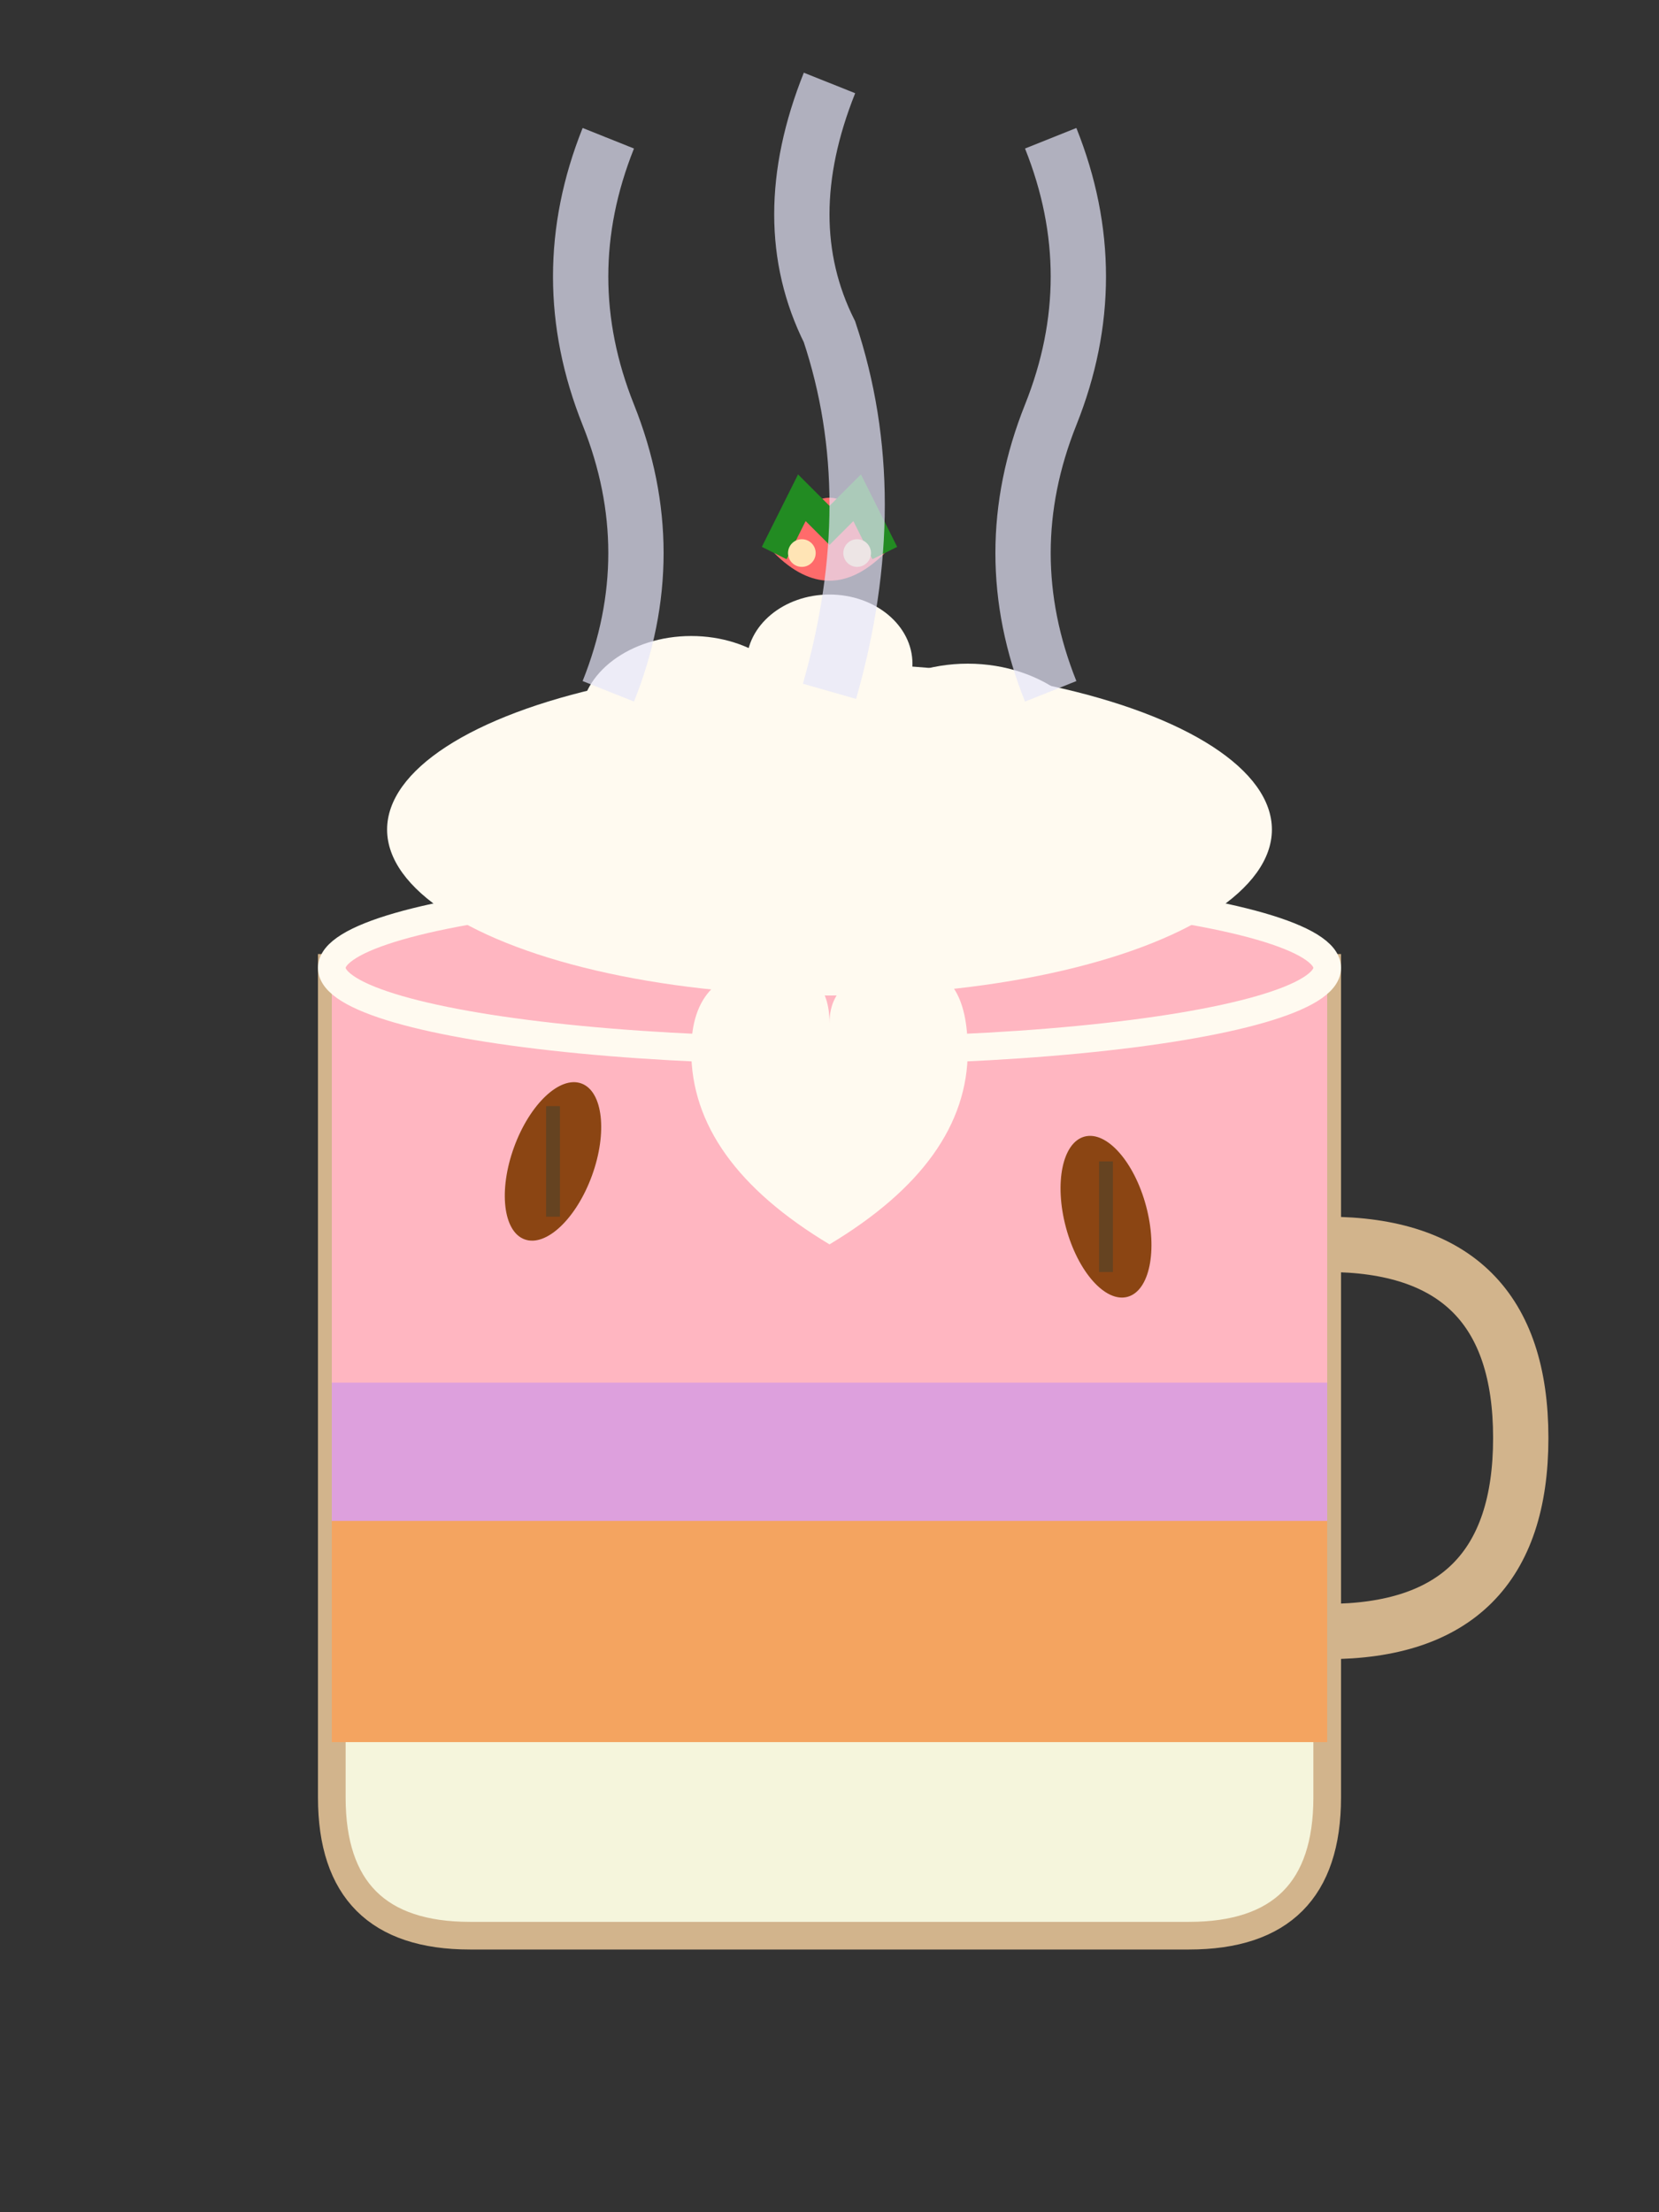 <svg width="60" height="80" viewBox="0 0 60 80" fill="none" xmlns="http://www.w3.org/2000/svg">
    <rect x="0" y="0" width="60" height="80" fill="#333333" stroke="none"/>
    <!-- Coffee cup base -->
    <path d="M12 35 L12 65 Q12 70 17 70 L43 70 Q48 70 48 65 L48 35 Z" fill="#F5F5DC"/>
    <path d="M12 35 L12 65 Q12 70 17 70 L43 70 Q48 70 48 65 L48 35 Z" fill="none" stroke="#D2B48C" stroke-width="1"/>

    <!-- Cup handle -->
    <path d="M48 45 Q55 45 55 52 Q55 59 48 59" fill="none" stroke="#D2B48C" stroke-width="2"/>

    <!-- Strawberry latte (main liquid) -->
    <ellipse cx="30" cy="35" rx="18" ry="3" fill="#FFB6C1"/>
    <rect x="12" y="35" width="36" height="25" fill="#FFB6C1"/>

    <!-- Latte layers -->
    <rect x="12" y="50" width="36" height="10" fill="#DDA0DD"/>
    <rect x="12" y="55" width="36" height="8" fill="#F4A460"/>

    <!-- Whipped cream on top -->
    <ellipse cx="30" cy="30" rx="16" ry="6" fill="#FFFAF0"/>
    <ellipse cx="25" cy="26" rx="4" ry="3" fill="#FFFAF0"/>
    <ellipse cx="35" cy="28" rx="5" ry="4" fill="#FFFAF0"/>
    <ellipse cx="30" cy="24" rx="3" ry="2.5" fill="#FFFAF0"/>

    <!-- Strawberry garnish on top -->
    <path d="M28 20 Q30 16 32 20 Q30 22 28 20 Z" fill="#FF6B6B"/>
    <path d="M28 20 L29 18 L30 19 L31 18 L32 20" stroke="#228B22" stroke-width="1" fill="none"/>
    <circle cx="29" cy="20" r="0.5" fill="#FFE4B5"/>
    <circle cx="31" cy="20" r="0.5" fill="#FFE4B5"/>

    <!-- Latte art (heart shape) -->
    <path d="M25 38 Q25 35 28 35 Q30 35 30 37 Q30 35 33 35 Q35 35 35 38 Q35 42 30 45 Q25 42 25 38 Z" fill="#FFFAF0"/>

    <!-- Coffee beans decoration -->
    <ellipse cx="20" cy="42" rx="1.5" ry="3" fill="#8B4513" transform="rotate(20 20 42)"/>
    <line x1="20" y1="40" x2="20" y2="44" stroke="#654321" stroke-width="0.5"/>

    <ellipse cx="40" cy="44" rx="1.5" ry="3" fill="#8B4513" transform="rotate(-15 40 44)"/>
    <line x1="40" y1="42" x2="40" y2="46" stroke="#654321" stroke-width="0.5"/>

    <!-- Steam swirls -->
    <path d="M22 25 Q24 20 22 15 Q20 10 22 5" stroke="#E6E6FA" stroke-width="2" fill="none" opacity="0.7"/>
    <path d="M30 25 Q32 18 30 12 Q28 8 30 3" stroke="#E6E6FA" stroke-width="2" fill="none" opacity="0.7"/>
    <path d="M38 25 Q36 20 38 15 Q40 10 38 5" stroke="#E6E6FA" stroke-width="2" fill="none" opacity="0.7"/>

    <!-- Cup rim highlight -->
    <ellipse cx="30" cy="35" rx="18" ry="3" fill="none" stroke="#FFFAF0" stroke-width="1"/>
</svg>
